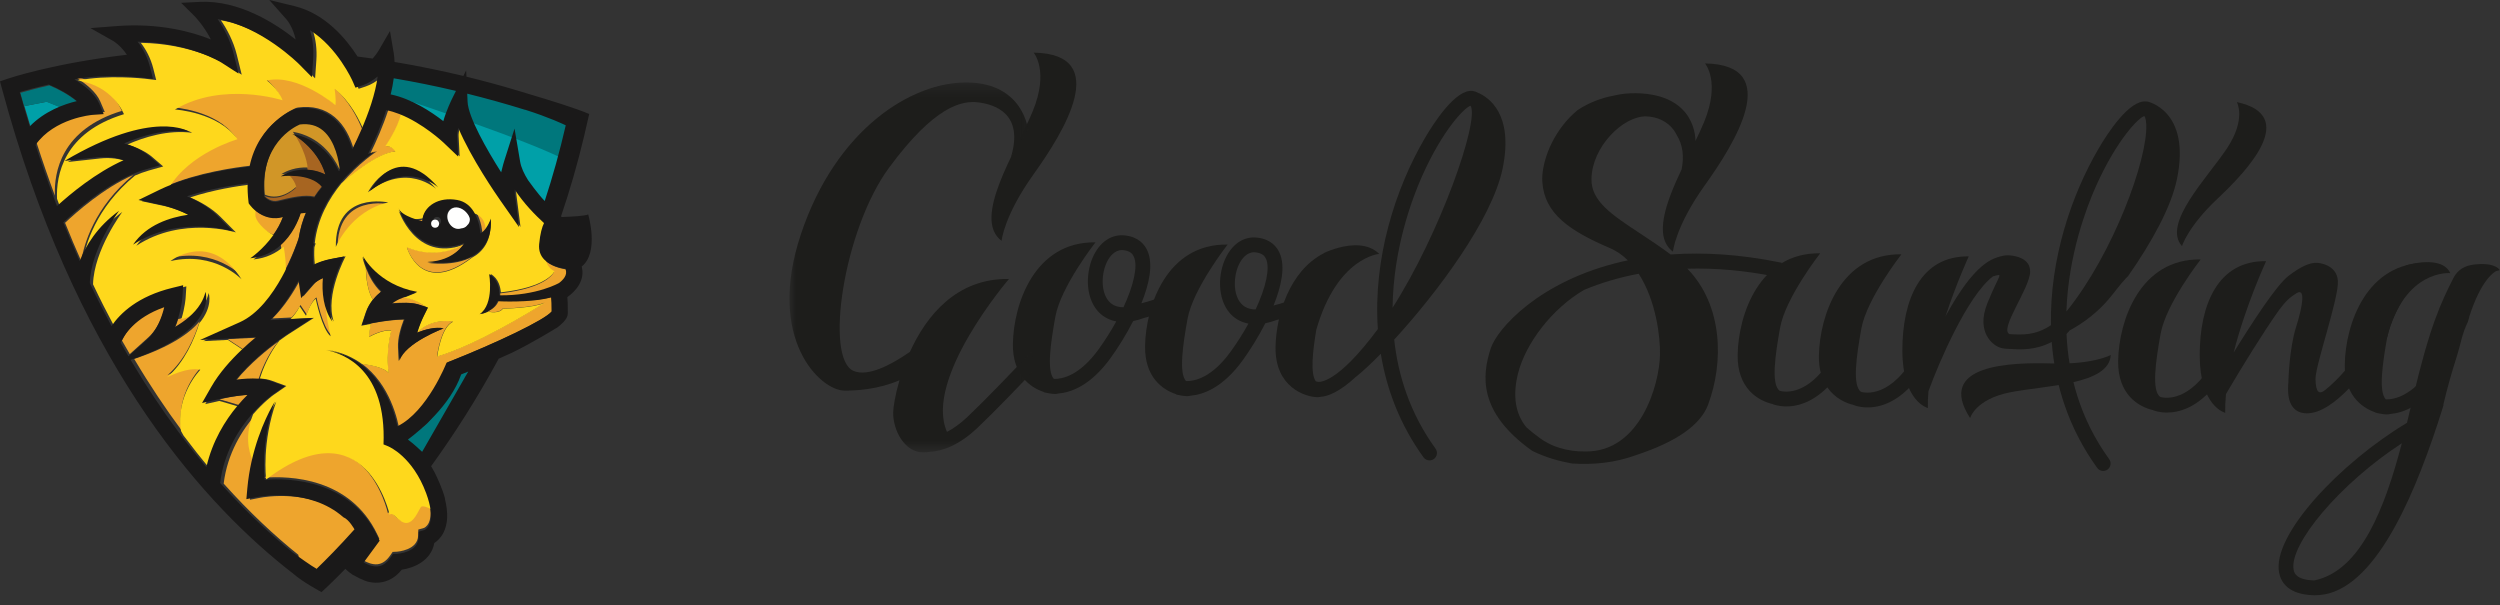 <svg width="190" height="46" viewBox="0 0 190 46" fill="none" xmlns="http://www.w3.org/2000/svg">
<rect x="0" y="0" width="190" height="46" fill="#333333" stroke="none"/>
<path fill-rule="evenodd" clip-rule="evenodd" d="M129.326 19.852C129.825 19.86 130.325 19.875 130.834 19.91C130.327 19.877 129.824 19.859 129.326 19.852Z" fill="#1D1D1B"/>
<path fill-rule="evenodd" clip-rule="evenodd" d="M131.416 19.962C131.801 19.995 132.184 20.024 132.574 20.073C132.185 20.026 131.801 19.994 131.416 19.962Z" fill="#1D1D1B"/>
<path fill-rule="evenodd" clip-rule="evenodd" d="M78.557 4C78.557 4 79.755 5.381 78.485 8.459C77.215 11.538 73.847 16.601 76.121 18.304C76.121 18.304 76.291 16.405 78.549 13.249C80.807 10.093 84.565 4.097 78.557 4Z" fill="#1D1D1B"/>
<path fill-rule="evenodd" clip-rule="evenodd" d="M85.384 23.35C84.965 23.351 84.572 23.233 84.278 22.901C83.631 22.172 83.695 20.73 84.162 19.843C84.332 19.519 84.698 18.997 85.285 19.006C85.32 19.006 85.355 19.009 85.392 19.013C85.92 19.078 86.089 19.318 86.177 19.52C86.489 20.233 86.157 21.686 85.384 23.35ZM89.678 21.798C88.549 22.589 87.062 22.976 86.745 23.052C87.348 21.569 87.656 20.089 87.209 19.068C87.006 18.602 86.549 18.02 85.529 17.896C84.562 17.776 83.702 18.295 83.165 19.319C82.512 20.561 82.434 22.52 83.436 23.649C83.691 23.937 84.138 24.299 84.836 24.428C84.453 25.124 84.006 25.836 83.507 26.529C82.048 28.555 80.73 28.813 80.095 28.797C79.534 28.201 79.853 26.037 80.206 24.074C80.619 21.78 83.255 18.419 83.255 18.419C78.635 18.345 77.029 23.084 76.98 26.135C76.943 28.466 78.281 29.447 79.324 29.788L79.318 29.804C79.342 29.812 79.491 29.861 79.728 29.893C79.889 29.925 80.037 29.94 80.159 29.942C80.262 29.944 80.344 29.931 80.412 29.91C81.388 29.834 82.894 29.308 84.421 27.187C84.95 26.453 85.578 25.464 86.122 24.401C86.383 24.349 86.664 24.271 86.966 24.158C87.265 24.089 88.974 23.667 90.324 22.721L89.678 21.798Z" fill="#1D1D1B"/>
<path fill-rule="evenodd" clip-rule="evenodd" d="M95.428 23.516C95.022 23.52 94.617 23.399 94.323 23.067C93.676 22.338 93.74 20.896 94.206 20.009C94.377 19.684 94.743 19.162 95.33 19.172C95.364 19.173 95.4 19.175 95.437 19.18C95.964 19.244 96.134 19.484 96.222 19.686C96.534 20.399 96.202 21.853 95.428 23.516ZM99.722 21.965C98.594 22.754 97.107 23.142 96.79 23.219C97.392 21.735 97.701 20.255 97.254 19.235C97.05 18.768 96.594 18.186 95.574 18.062C94.605 17.939 93.747 18.462 93.209 19.485C92.556 20.727 92.48 22.686 93.481 23.815C93.736 24.104 94.183 24.465 94.881 24.594C94.498 25.29 94.05 26.002 93.551 26.695C92.094 28.722 90.775 28.98 90.14 28.963C89.579 28.368 89.898 26.203 90.251 24.241C90.664 21.947 93.299 18.585 93.299 18.585C88.679 18.511 87.074 23.251 87.025 26.301C86.988 28.632 88.325 29.613 89.369 29.953L89.363 29.969C89.386 29.978 89.535 30.026 89.769 30.059C89.932 30.09 90.081 30.106 90.204 30.108C90.308 30.11 90.39 30.097 90.457 30.076C91.434 29.999 92.94 29.474 94.466 27.354C94.994 26.619 95.623 25.63 96.167 24.567C96.427 24.516 96.708 24.437 97.01 24.325C97.309 24.255 99.018 23.833 100.368 22.888L99.722 21.965Z" fill="#1D1D1B"/>
<mask id="mask0_0_677" style="mask-type:luminance" maskUnits="userSpaceOnUse" x="60" y="6" width="19" height="29">
<path fill-rule="evenodd" clip-rule="evenodd" d="M60 6.266V34.382H78.802V6.266L60 6.266V6.266Z" fill="white"/>
</mask>
<g mask="url(#mask0_0_677)">
<path fill-rule="evenodd" clip-rule="evenodd" d="M78.691 27.762C78.535 27.426 78.425 27.089 78.351 26.754C76.863 28.334 74.918 30.363 73.533 31.678C72.954 32.228 72.431 32.587 71.97 32.822C70.18 28.783 76.683 21.201 76.683 21.201C72.688 21.136 70.394 24.011 69.155 26.741C67.672 27.767 65.96 28.642 64.88 28.194C62.642 27.266 64.115 17.43 67.57 12.743C71.026 8.057 73.099 7.621 74.364 7.783C75.629 7.944 77.824 8.651 76.833 11.938L78.133 9.862C78.133 9.862 77.794 6.335 73.543 6.267C69.292 6.198 63.533 9.815 60.869 17.801C58.205 25.786 62.348 29.656 64.152 29.685C65.045 29.699 66.745 29.598 68.359 28.899C68.025 30.046 67.887 30.972 67.882 31.341C67.86 32.702 68.745 34.36 70.133 34.382C70.333 34.385 70.518 34.365 70.695 34.335C71.583 34.283 72.842 33.89 74.309 32.495C75.597 31.272 77.361 29.441 78.802 27.918C78.758 27.877 78.72 27.825 78.691 27.762Z" fill="#1D1D1B"/>
</g>
<path fill-rule="evenodd" clip-rule="evenodd" d="M120.479 34.313C119.804 34.321 119.132 34.23 118.518 34.035L118.446 34.011C118.358 33.984 118.27 33.956 118.192 33.927C117.781 33.766 117.395 33.558 117.047 33.308C116.66 33.03 116.31 32.748 116.005 32.474C115.174 31.462 114.955 30.11 115.353 28.453C115.929 26.062 118.01 23.416 120.384 22.036C121.673 21.493 123.071 21.08 124.54 20.806C125.86 22.843 126.181 25.595 126.16 26.926C126.122 29.265 124.641 34.372 120.479 34.313ZM135.142 19.916C132.303 19.348 129.551 19.154 126.969 19.339C126.16 18.738 125.357 18.208 124.645 17.739C122.485 16.315 120.924 15.285 120.951 13.603C120.99 11.164 123.344 8.817 125.107 8.845C125.986 8.875 126.73 9.242 127.202 9.878C127.289 9.996 127.361 10.124 127.427 10.257C127.909 11.009 127.997 11.947 127.8 12.879C126.606 15.4 125.64 17.998 127.144 19.125C127.144 19.125 127.316 17.226 129.573 14.07C131.831 10.913 135.589 4.917 129.581 4.821C129.581 4.821 130.779 6.201 129.509 9.28C129.326 9.724 129.098 10.21 128.851 10.721C128.851 10.718 129.011 7.159 124.331 7.084C123.745 7.075 123.196 7.137 122.685 7.259C121.697 7.437 120.736 7.813 119.911 8.358C119.683 8.547 119.474 8.737 119.296 8.923C117.759 10.532 117.14 12.584 117.216 13.811C117.367 16.246 119.3 17.549 122.371 18.863C122.853 19.069 123.303 19.379 123.718 19.787C123.58 19.815 123.444 19.843 123.312 19.874C116.951 21.341 113.771 25.021 113.297 26.474C112.616 28.559 112.352 31.324 116.39 34.224C116.42 34.246 116.454 34.263 116.485 34.284C117.461 34.757 118.436 35.04 119.475 35.227C121.138 35.336 122.744 35.166 124.313 34.599C124.325 34.593 124.341 34.587 124.353 34.582C127.401 33.585 129.238 32.299 129.814 30.758C131.017 27.544 130.951 23.205 128.239 20.42C130.386 20.359 132.623 20.561 134.922 21.02L135.198 21.076L135.418 19.971L135.142 19.916Z" fill="#1D1D1B"/>
<path fill-rule="evenodd" clip-rule="evenodd" d="M146.09 25.938C144.138 30.156 141.976 29.918 141.445 29.783C140.757 29.331 141.09 27.046 141.461 24.983C141.874 22.689 144.51 19.327 144.51 19.327C139.889 19.252 138.284 23.992 138.236 27.043C138.227 27.53 138.28 27.956 138.377 28.332C136.946 29.958 135.663 29.807 135.271 29.708C134.582 29.256 134.916 26.97 135.287 24.907C135.7 22.613 138.336 19.251 138.336 19.251C133.716 19.177 132.11 23.916 132.061 26.967C132.02 29.544 133.659 30.471 134.722 30.707L134.72 30.712C134.766 30.732 135.14 30.88 135.715 30.89C136.502 30.903 137.666 30.648 138.879 29.443C139.444 30.26 140.269 30.643 140.897 30.782L140.894 30.788C140.94 30.807 141.314 30.956 141.889 30.965C143.124 30.985 145.285 30.359 147.113 26.412L146.09 25.938Z" fill="#1D1D1B"/>
<path fill-rule="evenodd" clip-rule="evenodd" d="M168.132 27.648C166.391 30.487 164.656 30.291 164.189 30.173C163.501 29.721 163.834 27.436 164.206 25.372C164.618 23.078 167.254 19.717 167.254 19.717C162.633 19.642 161.029 24.382 160.979 27.432C160.938 30.009 162.576 30.936 163.641 31.172L163.638 31.177C163.684 31.197 164.058 31.345 164.633 31.355C165.57 31.37 167.039 31.01 168.492 29.115C168.204 28.704 168.102 28.181 168.132 27.648Z" fill="#1D1D1B"/>
<path fill-rule="evenodd" clip-rule="evenodd" d="M179.504 26.496C178.796 27.553 177.723 28.836 176.754 29.606C176.27 30.022 175.996 29.858 175.979 28.807C175.962 27.753 177.764 22.65 177.679 21.349C177.594 20.047 176.121 19.976 176.121 19.976L176.122 19.977C175.565 19.933 174.838 20.262 173.915 20.976C173.009 21.678 171.169 24.501 169.758 26.791C170.669 23.201 172.223 19.85 172.223 19.85C168.562 19.791 167.169 23.149 167.178 27.023C167.185 30.896 169.114 31.374 169.114 31.374C169.105 30.917 169.128 30.437 169.176 29.945C170.366 27.915 171.981 25.293 173.204 23.568C173.697 22.902 174.047 22.582 174.536 22.282C175.235 21.854 175.013 23.239 174.494 24.882C173.976 26.526 173.919 28.978 173.919 28.978L173.922 28.972C173.849 29.732 173.903 30.35 174.145 30.772C174.327 31.091 174.607 31.299 174.955 31.374C175.069 31.399 175.185 31.412 175.301 31.413C177.433 31.448 179.938 27.874 180.441 27.122L179.504 26.496Z" fill="#1D1D1B"/>
<path fill-rule="evenodd" clip-rule="evenodd" d="M108.067 13.412C109.659 9.832 111.324 8.159 111.764 8.036C112.454 9.18 109.431 17.769 105.836 23.386C105.885 18.861 107.358 15.006 108.067 13.412ZM112.291 7.033C112.198 6.983 112.098 6.946 111.989 6.927C111.952 6.917 111.924 6.91 111.924 6.91C110.625 6.754 108.962 9.352 108.305 10.473C106.052 14.315 104.344 19.631 104.717 25.008C101.616 29.196 100.26 29.039 100.153 29.019C100.104 28.997 100.054 28.99 100.004 28.983C99.578 28.397 99.759 26.735 100.039 25.06C101.623 19.541 104.822 19.295 104.822 19.295C103.963 18.449 102.656 18.579 101.727 18.828C101.614 18.855 101.506 18.89 101.398 18.924C101.306 18.954 101.222 18.983 101.144 19.011C101.04 19.05 100.936 19.087 100.837 19.131C100.703 19.188 100.622 19.227 100.622 19.227L100.62 19.241C97.979 20.582 96.98 23.992 96.942 26.378C96.893 29.43 99.202 30.171 100.12 30.186C100.21 30.187 100.281 30.177 100.344 30.161C100.914 30.129 101.801 29.794 103.067 28.621L103.056 28.636C103.56 28.234 104.21 27.631 104.94 26.887C105.384 29.596 106.396 32.28 108.187 34.757C108.296 34.906 108.464 34.987 108.636 34.99C108.752 34.992 108.871 34.958 108.974 34.883C109.226 34.701 109.283 34.349 109.101 34.097C107.157 31.409 106.258 28.544 105.959 25.811C109.221 22.257 113.411 16.661 114.204 12.789C115.051 8.645 113.128 7.381 112.291 7.033Z" fill="#1D1D1B"/>
<path fill-rule="evenodd" clip-rule="evenodd" d="M157.046 23.669C157.195 19.369 158.584 15.747 159.265 14.215C160.898 10.542 162.608 8.877 162.972 8.822C162.973 8.823 163.093 8.943 163.116 9.456C163.234 12.133 160.594 19.264 157.099 23.611C157.081 23.632 157.064 23.649 157.046 23.669ZM163.176 7.709L163.179 7.722C163.16 7.719 163.14 7.715 163.123 7.713C161.818 7.566 160.161 10.154 159.503 11.275C157.404 14.856 155.781 19.716 155.871 24.712C154.69 25.508 153.668 25.45 152.725 25.392C151.912 25.037 154.269 21.921 154.29 20.653C154.306 19.643 153.216 19.45 152.771 19.413C152.711 19.405 152.651 19.403 152.59 19.403H152.585C152.176 19.408 151.777 19.558 151.592 19.631C150.252 20.156 148.929 22.056 147.858 24.043C148.7 21.482 149.625 19.486 149.625 19.486C145.964 19.428 144.572 22.785 144.58 26.66C144.588 30.533 146.517 31.01 146.517 31.01C146.508 30.587 146.527 30.143 146.568 29.688L146.578 29.692C147.317 27.649 149.513 22.485 151.468 21.003C152.31 20.786 151.995 20.698 151.047 23.031C150.091 25.381 151.676 26.257 151.676 26.257L151.678 26.256C151.864 26.385 152.111 26.484 152.446 26.504L152.655 26.516C153.573 26.575 154.678 26.638 155.93 25.989C156.186 29.268 157.221 32.564 159.386 35.559C159.494 35.709 159.662 35.789 159.834 35.792C159.951 35.794 160.07 35.759 160.172 35.686C160.425 35.503 160.481 35.151 160.299 34.899C158.063 31.805 157.199 28.477 157.055 25.385C157.158 25.276 157.26 25.157 157.363 25.041L157.326 25.1C158.436 24.487 159.464 23.684 160.274 22.721C160.701 22.215 161.087 21.668 161.539 21.183C161.605 21.112 161.673 21.043 161.742 20.974C163.532 18.409 165.016 15.734 165.454 13.588C166.525 8.359 163.176 7.709 163.176 7.709Z" fill="#1D1D1B"/>
<path fill-rule="evenodd" clip-rule="evenodd" d="M185.5 27.544C185.402 27.471 185.334 27.375 185.287 27.271C185.11 27.544 184.924 27.816 184.731 28.084C183.273 30.109 181.955 30.369 181.32 30.354C180.757 29.759 181.076 27.593 181.429 25.63C181.842 23.336 184.478 19.974 184.478 19.974C179.858 19.9 178.253 24.64 178.204 27.69C178.167 29.973 179.449 30.962 180.482 31.323C180.504 31.333 180.519 31.35 180.542 31.359C180.565 31.368 180.713 31.416 180.948 31.448C181.111 31.48 181.259 31.496 181.382 31.498C181.486 31.499 181.569 31.487 181.636 31.465C182.613 31.389 184.119 30.862 185.645 28.743C185.733 28.62 185.824 28.49 185.917 28.354C185.871 28.039 185.756 27.735 185.5 27.544Z" fill="#1D1D1B"/>
<path fill-rule="evenodd" clip-rule="evenodd" d="M170.001 7.759C170.001 7.759 170.734 9.04 169.247 11.28C167.759 13.519 164.299 17.002 165.833 18.707C165.833 18.707 166.266 17.23 168.548 15.084C170.83 12.937 174.745 8.776 170.001 7.759Z" fill="#1D1D1B"/>
<path fill-rule="evenodd" clip-rule="evenodd" d="M149.729 31.774C149.729 31.774 150.117 30.35 152.752 29.819C155.387 29.287 160.297 29.27 160.418 26.98C160.418 26.98 159.068 27.719 155.936 27.623C152.805 27.528 147.094 27.702 149.729 31.774Z" fill="#1D1D1B"/>
<path fill-rule="evenodd" clip-rule="evenodd" d="M175.884 44.113C174.47 44.075 174.356 43.503 174.319 43.315C173.936 41.389 177.856 36.731 182.538 33.69C181.265 38.54 179.446 43.38 175.884 44.113ZM188.16 20.091C188.134 20.093 188.107 20.096 188.081 20.099C188.051 20.102 188.024 20.103 187.993 20.107V20.109C187.382 20.186 186.796 20.46 186.456 21.135C185.515 23.008 184.675 24.713 183.34 30.414C183.208 30.976 183.072 31.553 182.931 32.134C177.905 35.138 172.641 40.657 173.214 43.534C173.362 44.285 173.941 45.189 175.854 45.24H175.895C180.15 45.309 183.232 38.37 185.266 32.185L185.688 30.861C185.693 30.847 185.697 30.834 185.701 30.821C185.703 30.783 185.695 30.748 185.705 30.707C185.997 29.476 186.316 28.344 186.7 27.145C186.992 26.233 187.128 25.321 187.551 24.479C187.59 24.35 187.626 24.219 187.67 24.093C187.661 24.105 187.652 24.116 187.643 24.129C188.586 21.164 189.628 20.639 189.715 20.601L189.976 20.531C189.976 20.531 189.736 19.948 188.16 20.091Z" fill="#1D1D1B"/>
<path fill-rule="evenodd" clip-rule="evenodd" d="M182.859 20.167C182.859 20.167 185.578 19.329 186.221 20.758C186.221 20.758 182.741 20.425 181.429 25.63L180.729 23.108L182.859 20.167Z" fill="#1D1D1B"/>
<path fill-rule="evenodd" clip-rule="evenodd" d="M35.087 7.979L29.623 6.491L29.363 7.411L34.036 10.175L35.399 9.239L38.344 14.147L38.914 13.119L42.013 16.492L43.613 10.302L35.087 7.979Z" fill="#00A0A8"/>
<path fill-rule="evenodd" clip-rule="evenodd" d="M1.854 8.059L1.855 8.06C2.01 8.599 2.168 9.133 2.328 9.659C2.455 9.529 2.588 9.409 2.722 9.294C2.75 9.27 2.778 9.246 2.807 9.222C2.937 9.115 3.069 9.014 3.202 8.92C3.231 8.901 3.259 8.882 3.288 8.863C3.407 8.782 3.527 8.706 3.647 8.635C3.673 8.62 3.7 8.603 3.726 8.587C3.858 8.512 3.989 8.443 4.12 8.379C4.162 8.358 4.204 8.337 4.247 8.317C4.373 8.258 4.498 8.201 4.621 8.151H4.621L3.559 7.727L1.854 8.059Z" fill="#00A0A8"/>
<path fill-rule="evenodd" clip-rule="evenodd" d="M29.7 5.254L29.672 7.19C29.672 7.19 40.982 10.913 43.215 12.31L44.158 9.396L29.7 5.254Z" fill="#00777C"/>
<path fill-rule="evenodd" clip-rule="evenodd" d="M3.75 6.491C2.753 6.719 2.007 6.923 1.545 7.059C1.639 7.401 1.736 7.736 1.832 8.071L3.537 7.739L4.599 8.162C5.069 7.969 5.515 7.836 5.891 7.747C5.302 7.238 4.417 6.766 3.828 6.523L3.75 6.491Z" fill="#00777C"/>
<path fill-rule="evenodd" clip-rule="evenodd" d="M34.064 32.841C34.295 32.482 34.543 32.117 34.787 31.747C35.068 31.202 35.361 30.664 35.675 30.143C36.023 29.567 36.333 28.917 36.756 28.387C36.746 28.36 36.738 28.331 36.728 28.304C36.536 28.139 36.35 27.964 36.141 27.818C35.73 27.909 35.371 28.203 34.967 28.322C34.927 28.333 34.89 28.335 34.855 28.332C34.153 29.198 33.634 30.295 33.104 31.267C32.833 31.764 32.525 32.219 32.07 32.498C32.04 32.537 32.01 32.577 31.98 32.616C31.95 32.613 31.919 32.616 31.888 32.615C31.675 32.798 31.423 32.885 31.172 33.038C30.98 33.157 30.801 33.289 30.627 33.43C30.615 33.474 30.606 33.519 30.599 33.564C30.624 33.586 30.648 33.61 30.668 33.644C30.73 33.756 30.798 33.863 30.87 33.966C31.268 34.213 31.605 34.541 31.974 34.829C32.009 34.821 32.046 34.814 32.08 34.804C32.158 34.852 32.241 34.883 32.326 34.904C32.738 34.573 33.087 34.169 33.507 33.853C33.496 33.812 33.483 33.771 33.464 33.729C33.678 33.446 33.872 33.139 34.064 32.841Z" fill="#00777C"/>
<path fill-rule="evenodd" clip-rule="evenodd" d="M36.66 17.71C36.829 17.61 36.969 17.462 37.083 17.305C37.045 16.757 36.826 16.226 36.163 16.072L36.163 16.073C36.616 16.809 36.66 17.71 36.66 17.71Z" fill="#EEA52D"/>
<path fill-rule="evenodd" clip-rule="evenodd" d="M35.921 19.496C34.499 20.309 32.465 19.973 32.465 19.973C34.515 19.899 35.255 18.545 35.255 18.545C35.255 18.545 33.294 19.784 30.909 18.765C30.909 18.765 31.981 22.565 35.921 19.496Z" fill="#EEA52D"/>
<path fill-rule="evenodd" clip-rule="evenodd" d="M32.066 17.3C32.061 17.099 32.072 16.894 32.096 16.691C31.858 16.769 31.526 16.843 31.218 16.797C31.652 17.128 32.066 17.3 32.066 17.3Z" fill="#EEA52D"/>
<path fill-rule="evenodd" clip-rule="evenodd" d="M32.415 23.353C32.415 23.353 31.581 22.658 30.613 22.563L30.242 22.714C30.238 22.716 29.973 22.83 29.672 23.06C30.404 22.988 31.228 22.963 31.735 23.13L32.415 23.353Z" fill="#EEA52D"/>
<path fill-rule="evenodd" clip-rule="evenodd" d="M28.346 22.79C28.539 22.553 28.751 22.354 28.955 22.194C28.387 21.652 28.03 20.948 27.818 20.4L27.817 20.4C27.817 20.4 27.798 21.902 28.346 22.79Z" fill="#EEA52D"/>
<path fill-rule="evenodd" clip-rule="evenodd" d="M37.897 22.852C37.75 23.273 37.386 23.523 37.072 23.667C37.072 23.667 37.876 23.88 38.205 23.448C38.205 23.448 40.481 23.408 41.382 23.002C40.299 23.686 36.218 26.193 33.212 27.087C33.212 27.087 33.482 24.837 34.42 24.438C34.42 24.438 32.834 24.078 31.651 25.3C32.269 25.052 33.035 24.843 33.662 24.977C33.662 24.977 30.734 26.076 30.298 27.442L30.246 26.408C30.21 25.712 30.46 24.884 30.69 24.285C30.02 24.294 29.105 24.413 28.475 24.532L28.169 24.59C28.104 24.915 28.054 25.26 28.046 25.59C28.046 25.59 29.065 25.003 29.726 25.122C29.726 25.122 29.264 26.743 29.537 28.359C29.537 28.359 29.265 27.861 27.509 27.647C27.509 27.647 27.509 27.647 27.509 27.648C29.648 29.222 30.247 31.927 30.396 32.899C30.568 32.996 30.794 33.138 31.052 33.335C31.742 32.582 33.73 30.23 33.964 27.912L34.002 27.538L34.352 27.399C37.678 26.082 41.487 24.292 42.012 23.627C42.015 23.115 41.992 22.769 41.973 22.563C40.362 23.002 37.897 22.852 37.897 22.852Z" fill="#EEA52D"/>
<path fill-rule="evenodd" clip-rule="evenodd" d="M43.089 20.49C42.557 20.409 41.866 20.22 41.435 19.782C41.481 20.084 41.636 20.455 42.091 20.686C42.091 20.686 41.639 21.886 38.018 22.295C38.026 22.417 38.021 22.494 38.021 22.494C40.89 22.525 42.558 21.551 42.558 21.551C42.854 21.328 43.227 20.944 43.042 20.51L43.089 20.49Z" fill="#EEA52D"/>
<path fill-rule="evenodd" clip-rule="evenodd" d="M12.729 28.516C14.06 27.364 14.796 25.631 15.174 24.418C14.421 25.317 12.967 26.352 10.199 27.28C11.385 29.279 12.598 31.087 13.813 32.722C13.283 29.943 15.256 27.941 15.256 27.941C14.254 27.704 12.729 28.516 12.729 28.516Z" fill="#EEA52D"/>
<path fill-rule="evenodd" clip-rule="evenodd" d="M13.542 24.252C13.474 24.474 13.392 24.706 13.291 24.943C14.013 24.526 14.774 23.945 15.241 23.181C14.768 23.874 14.022 24.146 13.542 24.252Z" fill="#EEA52D"/>
<path fill-rule="evenodd" clip-rule="evenodd" d="M12.582 23.181C10.312 23.982 9.516 25.325 9.272 25.885C9.468 26.233 9.665 26.574 9.863 26.91L11.277 25.637C12.038 24.952 12.407 23.922 12.582 23.181Z" fill="#EEA52D"/>
<path fill-rule="evenodd" clip-rule="evenodd" d="M31.847 38.405C31.639 38.704 31.331 39.582 30.757 39.611C30.184 39.64 29.686 38.642 29.48 39.004C29.48 39.004 27.645 30.575 20.091 36.304C21.977 36.16 26.6 36.282 28.666 40.599L28.826 40.934L27.612 42.586C27.916 42.763 28.32 42.923 28.694 42.882C29.059 42.841 29.377 42.617 29.667 42.196L29.841 41.945L30.145 41.929C30.208 41.926 31.75 41.823 31.779 40.7L31.791 40.246L32.228 40.121C32.225 40.122 32.447 40.035 32.591 39.726C32.694 39.504 32.77 39.147 32.695 38.59C32.331 38.405 31.949 38.26 31.847 38.405Z" fill="#EEA52D"/>
<path fill-rule="evenodd" clip-rule="evenodd" d="M24.704 21.018C24.179 21.243 23.954 21.493 23.941 21.508L23.052 22.525L22.856 21.196C22.855 21.192 22.855 21.188 22.855 21.184C22.32 22.198 21.606 23.312 20.708 24.201L22.159 24.127C22.403 23.867 22.66 23.541 22.834 23.178L23.311 23.889C23.311 23.889 23.65 22.881 24.051 22.605C24.051 22.605 24.519 24.914 25.186 25.456C25.186 25.456 24.819 24.026 24.778 22.718C24.662 22.1 24.662 21.498 24.704 21.018Z" fill="#EEA52D"/>
<path fill-rule="evenodd" clip-rule="evenodd" d="M19.682 25.654L17.31 25.774L18.587 26.621C18.964 26.264 19.337 25.936 19.682 25.654Z" fill="#EEA52D"/>
<path fill-rule="evenodd" clip-rule="evenodd" d="M22.703 18.074C22.82 17.332 23.02 16.668 23.278 16.072C23.154 16.078 23.014 16.093 22.865 16.116C22.678 16.696 22.234 17.758 21.327 18.547C21.441 19.146 21.556 20.049 21.45 20.93C22.211 19.55 22.639 18.272 22.703 18.074Z" fill="#EEA52D"/>
<path fill-rule="evenodd" clip-rule="evenodd" d="M21.395 16.488C21.261 16.52 21.131 16.539 21.004 16.545C20.203 16.586 19.556 16.152 19.184 15.763C19.157 16.032 19.153 16.258 19.19 16.385C19.32 16.837 20.07 17.591 20.773 17.836C21.058 17.435 21.322 16.975 21.511 16.46C21.502 16.462 21.491 16.465 21.482 16.467L21.395 16.488Z" fill="#EEA52D"/>
<path fill-rule="evenodd" clip-rule="evenodd" d="M21.135 25.963C20.341 26.546 18.979 27.632 17.927 28.933C18.47 28.866 19.084 28.822 19.633 28.858C19.833 28.225 20.293 27.022 21.135 25.963Z" fill="#EEA52D"/>
<path fill-rule="evenodd" clip-rule="evenodd" d="M25.963 13.965C25.994 13.937 28.612 11.583 30.1 11.508C30.1 11.508 29.822 11.075 29.343 11.099C29.343 11.099 30.325 9.69 30.52 8.643C30.19 8.515 29.852 8.409 29.514 8.345C29.112 9.581 28.59 10.759 28.137 11.68C28.449 11.553 28.646 11.494 28.657 11.491C28.657 11.491 27.243 12.378 25.963 13.965Z" fill="#EEA52D"/>
<path fill-rule="evenodd" clip-rule="evenodd" d="M16.99 30.282L16.69 30.35C17.109 30.467 17.768 30.656 18.292 30.827C18.561 30.504 18.825 30.22 19.066 29.981C18.345 30.025 17.533 30.159 16.99 30.282Z" fill="#EEA52D"/>
<path fill-rule="evenodd" clip-rule="evenodd" d="M19.056 12.591C19.729 9.269 22.476 8.215 22.51 8.202L22.639 8.17C23.745 8.02 24.69 8.267 25.448 8.909C26.196 9.541 26.621 10.456 26.863 11.272C27.073 10.851 27.305 10.363 27.533 9.838C27.212 9.041 26.494 7.557 25.276 6.585C25.276 6.585 25.414 7.409 25.339 7.828C25.339 7.828 22.501 5.415 20.131 5.95C20.131 5.95 20.993 6.577 21.325 7.456C21.325 7.456 16.777 5.991 13.148 8.156C13.148 8.156 16.45 8.357 17.896 10.417C17.896 10.417 14.251 11.453 12.672 14.139V14.139C15.024 13.114 17.921 12.715 19.056 12.591Z" fill="#EEA52D"/>
<path fill-rule="evenodd" clip-rule="evenodd" d="M10.141 13.291C7.888 14.27 5.745 16.178 4.946 16.935C5.345 17.936 5.755 18.904 6.173 19.842C6.372 18.601 7.148 15.76 10.141 13.291Z" fill="#EEA52D"/>
<path fill-rule="evenodd" clip-rule="evenodd" d="M9.256 8.427C9.256 8.427 8.445 6.264 5.74 5.873C6.484 6.326 7.304 6.966 7.623 7.714L7.964 8.513L7.098 8.574C7.07 8.576 4.219 8.817 2.782 10.854C3.228 12.242 3.692 13.577 4.172 14.865C4.099 13.083 4.648 9.835 9.256 8.427Z" fill="#EEA52D"/>
<path fill-rule="evenodd" clip-rule="evenodd" d="M18.389 20.988C15.993 17.21 12.982 19.599 12.982 19.599C16.362 18.821 18.389 20.988 18.389 20.988Z" fill="#EEA52D"/>
<path fill-rule="evenodd" clip-rule="evenodd" d="M25.655 18.913C25.655 18.913 26.763 16.173 29.639 15.533C29.639 15.533 25.599 14.634 25.655 18.913Z" fill="#EEA52D"/>
<path fill-rule="evenodd" clip-rule="evenodd" d="M27.832 40.169C27.888 39.585 27.305 39.058 26.727 39.197C26.591 39.23 26.466 39.282 26.347 39.342C23.771 37.093 19.996 37.787 19.801 37.825L18.994 37.982L19.067 37.163C19.131 36.44 19.245 35.76 19.386 35.129C18.998 34.276 18.781 33.054 19.408 31.527C18.425 32.66 17.281 34.433 17 36.754C18.983 38.968 20.912 40.75 22.674 42.167C22.687 42.336 22.748 42.51 22.875 42.675C23.27 43.187 23.821 43.45 24.457 43.51C24.876 43.549 25.256 43.27 25.398 42.887C25.401 42.878 25.406 42.868 25.409 42.858C25.675 42.861 25.944 42.748 26.14 42.462C26.305 42.221 26.47 41.98 26.636 41.738C26.677 41.679 26.817 41.457 26.932 41.273C27.459 41.133 27.781 40.701 27.832 40.169Z" fill="#EEA52D"/>
<path fill-rule="evenodd" clip-rule="evenodd" d="M16.425 27.818C16.41 27.832 16.396 27.848 16.382 27.862C16.396 27.847 16.412 27.834 16.425 27.818Z" fill="#58B893"/>
<path fill-rule="evenodd" clip-rule="evenodd" d="M12.723 23.367C12.738 23.306 12.756 23.241 12.77 23.181C12.736 23.194 12.705 23.207 12.672 23.219C12.688 23.269 12.702 23.319 12.723 23.367Z" fill="#58B893"/>
<path fill-rule="evenodd" clip-rule="evenodd" d="M15.454 29.233C15.626 29.212 15.802 29.193 15.98 29.175C15.961 29.028 15.918 28.884 15.865 28.745C15.727 28.907 15.588 29.068 15.454 29.233Z" fill="#58B893"/>
<path fill-rule="evenodd" clip-rule="evenodd" d="M12.954 19.843C12.954 19.843 15.965 17.455 18.361 21.232C18.361 21.232 16.334 19.066 12.954 19.843ZM18.601 26.681L17.321 25.832L15.446 25.927L18.463 24.578C19.844 23.961 20.926 22.489 21.681 21.118C21.785 20.238 21.671 19.337 21.557 18.74C20.99 19.233 20.243 19.621 19.264 19.717C19.264 19.717 20.221 19.074 21.012 17.962C20.31 17.716 19.563 16.964 19.433 16.513C19.395 16.385 19.4 16.159 19.426 15.889C19.355 15.815 19.293 15.743 19.242 15.675L19.144 15.543L19.125 15.378C19.107 15.227 19.1 15.085 19.09 14.94C19.074 14.933 19.056 14.926 19.044 14.92C19.057 14.899 19.071 14.878 19.083 14.855C19.065 14.566 19.056 14.284 19.064 14.017C18.07 14.139 16.201 14.424 14.453 15.004C15.21 15.326 16.088 15.809 16.772 16.498L17.93 17.663C17.93 17.663 13.846 16.38 10.358 18.68C11.385 17.164 13.175 16.607 14.538 16.409C13.524 15.884 12.539 15.667 12.524 15.664L10.77 15.289L12.382 14.504C12.525 14.434 12.675 14.371 12.823 14.307V14.305C14.402 11.619 18.047 10.583 18.047 10.583C16.601 8.523 13.299 8.322 13.299 8.322C16.928 6.157 21.476 7.621 21.476 7.621C21.144 6.743 20.282 6.116 20.282 6.116C22.651 5.581 25.49 7.994 25.49 7.994C25.564 7.575 25.427 6.751 25.427 6.751C26.644 7.722 27.362 9.205 27.683 10.002C28.238 8.727 28.775 7.23 28.948 5.896C28.62 6.174 28.231 6.426 27.793 6.572L27.257 6.75L27.031 6.233C27.018 6.203 25.889 3.683 23.802 2.384C23.984 2.972 24.104 3.71 24.043 4.587L23.947 5.953L22.985 4.977C22.953 4.944 20.1 2.083 16.803 1.545C16.801 1.548 16.798 1.551 16.796 1.553C17.244 2.211 17.739 3.115 17.999 4.171L18.371 5.679L17.064 4.839C17.039 4.822 14.623 3.316 10.701 3.255C11.074 3.735 11.441 4.38 11.652 5.213L11.871 6.082L10.981 5.978C10.947 5.975 8.181 5.664 5.902 6.12C5.904 6.122 5.907 6.123 5.909 6.125C8.608 6.519 9.418 8.678 9.418 8.678C4.816 10.084 4.262 13.325 4.334 15.108C4.413 15.322 4.491 15.539 4.572 15.75C5.584 14.826 7.523 13.21 9.638 12.263C9.12 12.083 8.436 11.951 7.612 12.042L5.154 12.313C11.938 8.307 14.603 10.093 14.603 10.093C12.788 9.85 10.965 10.417 9.677 10.984C10.817 11.299 11.489 11.865 11.531 11.901L12.404 12.65L11.298 12.964C10.953 13.063 10.606 13.191 10.261 13.341C7.262 15.811 6.484 18.655 6.284 19.898C6.288 19.91 6.293 19.922 6.299 19.933C6.747 18.793 7.616 17.315 9.296 16.107C9.296 16.107 7.135 18.995 7.071 21.61C7.609 22.744 8.159 23.828 8.718 24.869C9.378 23.898 10.716 22.603 13.348 21.963L14.163 21.764L14.111 22.602C14.108 22.658 14.058 23.367 13.785 24.247C14.259 24.142 14.995 23.875 15.469 23.198C15.645 22.915 15.782 22.608 15.86 22.274C15.86 22.274 16.224 23.281 15.144 24.572C14.767 25.786 14.03 27.523 12.696 28.677C12.696 28.677 14.221 27.865 15.224 28.102C15.224 28.102 13.308 30.047 13.76 32.763C13.821 32.878 13.884 32.992 13.951 33.104C14.611 33.983 15.271 34.815 15.928 35.594C16.384 33.595 17.364 32.038 18.273 30.949C17.747 30.777 17.084 30.587 16.666 30.471L15.6 30.713L16.298 29.492C16.899 28.442 17.759 27.479 18.601 26.681Z" fill="#FED81C"/>
<path fill-rule="evenodd" clip-rule="evenodd" d="M35.869 19.587C31.984 22.56 30.925 18.802 30.925 18.802C33.096 19.731 34.911 18.789 35.22 18.613C31.528 19.943 30.269 15.915 30.269 15.915C30.351 16.233 30.782 16.48 31.204 16.651C31.524 16.68 31.874 16.64 32.122 16.598C32.308 15.807 33.274 15.057 34.729 15.317C35.334 15.426 35.732 15.797 35.994 16.222L35.995 16.211C36.663 16.366 36.88 16.904 36.915 17.457C37.164 17.113 37.283 16.729 37.283 16.729C37.373 18.278 36.72 19.128 35.869 19.587ZM25.523 18.766C25.467 14.487 29.507 15.386 29.507 15.386C26.631 16.026 25.523 18.766 25.523 18.766ZM33.143 14.355C33.143 14.355 30.917 12.285 27.963 14.617C27.963 14.617 29.96 10.666 33.143 14.355ZM38.064 22.221L38.064 22.221C41.686 21.811 42.138 20.612 42.138 20.612C41.689 20.384 41.531 20.02 41.483 19.719C41.209 19.44 41.039 19.061 41.088 18.541C41.164 17.723 41.311 17.235 41.458 16.941C40.821 16.36 39.905 15.437 39.236 14.397C39.227 14.536 39.228 14.66 39.241 14.762L39.559 17.248L38.121 15.195C37.84 14.795 35.902 11.993 34.944 9.704C34.882 9.949 34.846 10.171 34.854 10.337L34.932 11.885L33.81 10.816C33.791 10.798 32.247 9.349 30.464 8.654C30.264 9.7 29.29 11.098 29.29 11.098C29.768 11.074 30.047 11.507 30.047 11.507C28.655 11.577 26.277 13.64 25.948 13.931C25.002 15.09 24.12 16.631 23.923 18.482L23.99 18.503C23.982 18.53 23.95 18.63 23.897 18.784C23.87 19.211 23.876 19.651 23.93 20.108C24.28 19.933 24.733 19.767 25.301 19.66L26.267 19.478C26.267 19.478 24.672 22.415 25.365 24.432C25.017 23.934 24.825 23.378 24.723 22.834C24.766 24.14 25.131 25.561 25.131 25.561C24.465 25.019 23.996 22.71 23.996 22.71C23.595 22.986 23.256 23.994 23.256 23.994L22.779 23.283C22.602 23.652 22.339 23.983 22.092 24.245L23.862 24.156L21.91 25.411C21.901 25.417 21.634 25.591 21.23 25.888C20.397 26.948 19.943 28.144 19.748 28.766C20.078 28.787 20.387 28.837 20.64 28.929L21.76 29.339L20.78 30.018C20.765 30.029 20.056 30.535 19.239 31.481C18.623 32.999 18.844 34.215 19.231 35.063C19.833 32.372 20.941 30.602 20.998 30.511C19.893 33.629 20.211 36.298 20.229 36.439L20.23 36.439C27.784 30.71 29.619 39.14 29.619 39.14C29.825 38.778 30.323 39.775 30.896 39.746C31.47 39.717 31.777 38.839 31.986 38.541C32.088 38.396 32.469 38.54 32.833 38.726C32.787 38.388 32.686 37.978 32.503 37.481C31.475 34.695 29.688 33.937 29.613 33.905L29.259 33.76C29.485 28.11 26.318 26.863 24.86 26.587C25.965 26.759 26.851 27.169 27.565 27.704C27.542 27.679 27.527 27.661 27.527 27.661C29.284 27.876 29.555 28.373 29.555 28.373C29.282 26.758 29.743 25.136 29.743 25.136C29.083 25.017 28.064 25.605 28.064 25.605C28.072 25.279 28.12 24.939 28.185 24.618L27.46 24.756L27.791 23.757C27.919 23.373 28.117 23.048 28.34 22.775C27.805 21.916 27.806 20.477 27.807 20.386C27.626 19.918 27.55 19.563 27.542 19.526C27.542 19.526 28.658 21.694 31.662 22.235L30.703 22.625C31.661 22.73 32.481 23.412 32.481 23.412L32.474 23.422L32.481 23.424L32.162 24.065C32.047 24.294 31.83 24.791 31.675 25.309C32.858 24.094 34.438 24.452 34.438 24.452C33.5 24.851 33.23 27.101 33.23 27.101C36.236 26.207 40.317 23.701 41.4 23.017C40.499 23.423 38.223 23.462 38.223 23.462C37.922 23.857 37.226 23.713 37.109 23.686C36.816 23.823 36.562 23.867 36.562 23.867C37.693 23.091 37.289 20.822 37.289 20.822C37.91 21.168 38.039 21.87 38.064 22.221Z" fill="#FED81C"/>
<path fill-rule="evenodd" clip-rule="evenodd" d="M36.79 18.86C36.79 18.86 36.792 18.855 36.792 18.854C36.789 18.859 36.785 18.864 36.781 18.869C36.784 18.866 36.787 18.863 36.79 18.86Z" fill="#41886D"/>
<path fill-rule="evenodd" clip-rule="evenodd" d="M30.758 24.258C30.528 24.858 30.278 25.686 30.313 26.382L30.366 27.415C30.801 26.05 33.73 24.95 33.73 24.95C33.103 24.817 32.336 25.026 31.718 25.274C31.874 24.749 32.095 24.244 32.211 24.012L32.53 23.371L31.85 23.148C31.343 22.982 30.52 23.006 29.787 23.078C30.088 22.848 30.354 22.735 30.357 22.733L30.728 22.582L31.711 22.181C28.707 21.641 27.591 19.472 27.591 19.472C27.599 19.51 27.675 19.866 27.857 20.337C28.07 20.884 28.426 21.588 28.994 22.13C28.791 22.29 28.579 22.489 28.386 22.726C28.164 22.999 27.967 23.322 27.84 23.704L27.509 24.703L28.237 24.564L28.543 24.506C29.173 24.386 30.088 24.267 30.758 24.258Z" fill="#1A1919"/>
<path fill-rule="evenodd" clip-rule="evenodd" d="M35.404 16.12C35.538 16.272 35.691 16.476 35.675 16.693C35.663 16.866 35.591 17.003 35.474 17.101C35.466 17.112 35.461 17.122 35.452 17.133C35.336 17.269 35.176 17.323 35.009 17.339C34.942 17.363 34.868 17.376 34.788 17.375C34.118 17.369 33.675 16.374 34.197 15.907C34.565 15.578 35.111 15.789 35.404 16.12ZM33.202 16.488C33.6 16.467 33.632 17.085 33.233 17.105C32.835 17.125 32.804 16.508 33.202 16.488ZM32.14 16.491C32.117 16.596 32.106 16.702 32.111 16.806C32.111 16.806 31.697 16.717 31.262 16.546C30.828 16.375 30.374 16.123 30.29 15.795C30.29 15.795 31.56 19.864 35.292 18.476C35.292 18.476 34.552 19.83 32.503 19.904C32.503 19.904 34.536 20.24 35.958 19.426C36.249 19.26 36.513 19.045 36.731 18.77C36.733 18.767 36.734 18.765 36.736 18.762C37.125 18.265 37.36 17.574 37.304 16.609C37.304 16.609 37.185 16.993 36.936 17.337C36.822 17.494 36.682 17.642 36.513 17.742C36.513 17.742 36.468 16.841 36.016 16.105C35.754 15.678 35.356 15.307 34.749 15.198C33.286 14.936 32.318 15.695 32.14 16.491Z" fill="#1A1919"/>
<path fill-rule="evenodd" clip-rule="evenodd" d="M33.307 14.247C30.124 10.557 28.127 14.508 28.127 14.508C31.081 12.177 33.307 14.247 33.307 14.247Z" fill="#1A1919"/>
<path fill-rule="evenodd" clip-rule="evenodd" d="M23.376 12.915C23.815 12.937 24.284 13.042 24.757 13.28C24.166 11.222 22.254 10.2 22.254 10.2C22.254 10.2 23.223 11.57 23.377 12.915L23.376 12.915Z" fill="#A76521"/>
<path fill-rule="evenodd" clip-rule="evenodd" d="M23.892 14.938C24.077 14.654 24.274 14.39 24.48 14.147C23.827 13.338 22.505 13.269 21.802 13.295C21.807 13.298 22.295 13.639 22.476 14.282C22.476 14.282 21.36 15.432 20.091 14.887C20.262 15.059 20.641 15.362 21.107 15.25L21.193 15.229C22.123 15.005 23.144 14.761 23.892 14.938Z" fill="#A76521"/>
<path fill-rule="evenodd" clip-rule="evenodd" d="M22.827 9.295C22.391 9.482 19.747 10.79 20.128 14.794C21.398 15.34 22.514 14.189 22.514 14.189C22.332 13.548 21.846 13.206 21.84 13.202C21.559 13.212 21.376 13.238 21.376 13.238C21.422 13.207 21.474 13.176 21.529 13.146C21.543 13.138 21.558 13.13 21.572 13.122C21.618 13.098 21.666 13.074 21.716 13.051C21.73 13.044 21.743 13.038 21.757 13.032C21.893 12.971 22.045 12.915 22.21 12.867C22.211 12.867 22.211 12.867 22.212 12.866C22.555 12.768 22.953 12.709 23.381 12.73L23.382 12.73C23.228 11.385 22.259 10.015 22.259 10.015C24.297 10.367 25.323 11.856 25.787 12.833C25.814 12.812 25.84 12.794 25.866 12.774C25.799 12.127 25.542 10.56 24.593 9.759C24.124 9.363 23.545 9.211 22.827 9.295Z" fill="#D19627"/>
<path fill-rule="evenodd" clip-rule="evenodd" d="M33.084 17.308C33.489 17.288 33.458 16.671 33.052 16.691C32.646 16.711 32.677 17.328 33.084 17.308Z" fill="#FFFFFE"/>
<path fill-rule="evenodd" clip-rule="evenodd" d="M34.229 15.929C33.707 16.396 34.15 17.39 34.821 17.396C34.9 17.397 34.974 17.384 35.041 17.36C35.209 17.345 35.368 17.29 35.485 17.154C35.494 17.144 35.498 17.133 35.506 17.123C35.623 17.024 35.696 16.888 35.708 16.714C35.723 16.498 35.57 16.293 35.436 16.141C35.143 15.81 34.597 15.6 34.229 15.929Z" fill="#FFFFFE"/>
<path fill-rule="evenodd" clip-rule="evenodd" d="M41.399 15.278C40.877 14.746 40.133 13.693 40.133 13.693C39.832 13.217 39.606 12.735 39.53 12.284L39.105 9.772L38.331 12.2C38.306 12.279 38.195 12.637 38.089 13.094C36.992 11.368 35.589 8.909 35.536 7.736L35.509 7.118C36.973 7.482 38.434 7.887 39.89 8.342L39.898 8.336C41.759 8.924 42.879 9.467 42.996 9.525C42.538 11.519 42.003 13.439 41.399 15.278ZM43.025 20.441L42.977 20.462C43.163 20.895 42.789 21.28 42.494 21.503C42.494 21.503 40.825 22.476 37.957 22.446C37.957 22.446 37.961 22.368 37.953 22.246C37.93 21.899 37.804 21.185 37.177 20.835C37.177 20.835 37.58 23.105 36.45 23.88C36.45 23.88 36.694 23.837 36.979 23.707C37.293 23.563 37.656 23.313 37.804 22.892C37.804 22.892 40.269 23.042 41.88 22.603C41.899 22.809 41.921 23.155 41.918 23.668C41.394 24.332 37.585 26.123 34.258 27.44L33.938 27.567C33.938 27.567 32.483 31.282 30.201 32.399C29.94 31.187 29.238 29.029 27.416 27.688C26.708 27.167 25.832 26.77 24.747 26.6C26.206 26.876 29.373 28.124 29.147 33.774L29.501 33.919C29.576 33.95 31.363 34.708 32.391 37.494C32.577 37.998 32.678 38.412 32.723 38.752C32.797 39.308 32.722 39.665 32.618 39.887C32.474 40.197 32.252 40.283 32.256 40.283L31.819 40.407L31.807 40.861C31.778 41.984 30.236 42.087 30.173 42.091L29.868 42.106L29.695 42.357C29.404 42.778 29.086 43.003 28.722 43.044C28.348 43.085 27.944 42.925 27.64 42.747L28.853 41.095L28.693 40.761C26.628 36.443 22.004 36.321 20.118 36.465C20.118 36.465 19.75 33.728 20.886 30.525C20.829 30.615 19.718 32.387 19.116 35.082C18.975 35.713 18.862 36.394 18.797 37.116L18.724 37.935L19.532 37.778C19.727 37.74 23.524 37.041 26.1 39.314C26.525 39.478 26.938 40.227 26.938 40.227C26.939 40.227 26.939 40.229 26.94 40.23C25.755 41.554 24.757 42.561 24.057 43.235C24.052 43.229 24.046 43.224 24.042 43.217C23.718 43.05 22.626 42.266 22.273 42.012C20.546 40.612 18.664 38.867 16.73 36.707C17.012 34.386 18.156 32.614 19.139 31.48C19.951 30.543 20.653 30.042 20.668 30.031L21.648 29.352L20.528 28.943C20.276 28.85 19.97 28.8 19.64 28.778C19.092 28.741 18.478 28.786 17.934 28.853C18.986 27.552 20.348 26.465 21.142 25.883C21.533 25.596 21.789 25.43 21.798 25.424L23.75 24.169L21.993 24.258L20.542 24.331C21.44 23.443 22.154 22.329 22.689 21.315C22.689 21.319 22.689 21.323 22.69 21.327L22.885 22.656L23.775 21.639C23.788 21.624 24.012 21.374 24.538 21.149C24.496 21.629 24.495 22.231 24.611 22.849C24.714 23.392 24.906 23.948 25.253 24.445C24.56 22.428 26.155 19.491 26.155 19.491L25.189 19.673C24.62 19.78 24.168 19.947 23.818 20.121C23.764 19.665 23.758 19.224 23.785 18.798C23.838 18.643 23.87 18.544 23.878 18.517L23.811 18.496C24.005 16.669 24.866 15.145 25.798 13.99C27.079 12.404 28.493 11.517 28.493 11.517C28.482 11.52 28.285 11.578 27.972 11.705C28.425 10.785 28.948 9.606 29.349 8.371C29.688 8.434 30.025 8.54 30.355 8.668C32.137 9.363 33.679 10.811 33.698 10.829L34.82 11.899L34.742 10.351C34.733 10.184 34.77 9.962 34.832 9.717C35.79 12.006 37.728 14.808 38.009 15.209L39.447 17.261L39.129 14.775C39.116 14.674 39.115 14.549 39.124 14.41C39.792 15.45 40.709 16.374 41.345 16.954C41.199 17.249 41.052 17.736 40.976 18.554C40.927 19.074 41.096 19.453 41.37 19.733C41.801 20.171 42.493 20.361 43.025 20.441ZM35.319 28.702L32.082 34.339C32.082 34.339 31.447 33.727 31.003 33.407C31.925 32.715 34.229 30.807 35.043 28.476L35.046 28.478C35.048 28.471 35.05 28.463 35.051 28.455C35.234 28.382 35.413 28.31 35.588 28.239C35.498 28.396 35.406 28.545 35.315 28.7L35.319 28.702ZM24.034 43.257L24.022 43.237C24.022 43.237 24.032 43.241 24.046 43.246C24.042 43.25 24.038 43.254 24.034 43.257ZM24.723 13.26C23.328 12.559 21.956 12.995 21.337 13.403C21.337 13.403 23.566 13.088 24.479 14.22C24.273 14.463 24.076 14.727 23.89 15.01C23.142 14.834 22.122 15.078 21.192 15.302L21.105 15.323C20.64 15.434 20.261 15.132 20.089 14.959C19.708 10.955 22.352 9.647 22.788 9.46C23.506 9.376 24.084 9.529 24.554 9.925C25.503 10.726 25.76 12.292 25.826 12.94C25.801 12.96 25.775 12.978 25.748 12.999C25.284 12.021 24.258 10.533 22.22 10.181C22.22 10.181 24.132 11.203 24.723 13.26ZM13.537 32.792C12.322 31.158 11.109 29.349 9.924 27.35C12.692 26.422 14.145 25.387 14.899 24.488C15.981 23.196 15.616 22.186 15.616 22.186C15.541 22.511 15.41 22.809 15.241 23.085C14.775 23.849 14.013 24.431 13.292 24.847C13.392 24.611 13.474 24.378 13.543 24.156C13.815 23.277 13.864 22.57 13.868 22.514L13.92 21.677L13.105 21.875C10.473 22.516 9.134 23.81 8.475 24.782C7.916 23.741 7.366 22.657 6.827 21.522C6.891 18.907 9.053 16.02 9.053 16.02C7.373 17.228 6.503 18.706 6.055 19.845C6.05 19.834 6.045 19.821 6.04 19.809C5.622 18.872 5.212 17.903 4.812 16.903C5.612 16.145 7.755 14.238 10.008 13.258C10.356 13.107 10.706 12.976 11.055 12.877L12.161 12.562L11.288 11.813C11.246 11.777 10.573 11.211 9.434 10.896C10.722 10.329 12.545 9.763 14.36 10.005C14.36 10.005 11.695 8.219 4.911 12.226L7.369 11.954C8.193 11.863 8.877 11.995 9.395 12.175C7.28 13.123 5.341 14.738 4.329 15.662C4.248 15.452 4.17 15.237 4.09 15.024C3.61 13.737 3.146 12.401 2.7 11.014C4.137 8.976 6.988 8.736 7.016 8.733L7.882 8.672L7.541 7.874C7.222 7.125 6.402 6.486 5.658 6.032C7.938 5.576 10.704 5.887 10.738 5.891L11.628 5.994L11.408 5.126C11.198 4.292 10.83 3.647 10.457 3.168C14.38 3.228 16.795 4.735 16.821 4.751L18.128 5.592L17.756 4.083C17.495 3.022 16.995 2.113 16.546 1.455C19.849 1.987 22.71 4.856 22.742 4.889L23.703 5.865L23.8 4.499C23.861 3.623 23.741 2.884 23.559 2.296C25.646 3.595 26.774 6.115 26.788 6.145L27.014 6.663L27.55 6.484C27.988 6.338 28.377 6.086 28.704 5.808C28.531 7.141 27.995 8.639 27.44 9.913C27.212 10.438 26.981 10.925 26.77 11.347C26.529 10.531 26.103 9.616 25.355 8.984C24.598 8.342 23.653 8.095 22.547 8.245L22.417 8.277C22.383 8.29 19.637 9.344 18.964 12.666C17.829 12.79 14.932 13.189 12.579 14.214C12.43 14.279 12.283 14.346 12.139 14.416L10.527 15.201L12.281 15.577C12.295 15.58 13.28 15.796 14.295 16.321C12.932 16.519 11.142 17.076 10.114 18.593C13.603 16.292 17.687 17.576 17.687 17.576L16.529 16.41C15.844 15.721 14.967 15.238 14.209 14.916C15.957 14.337 17.826 14.051 18.821 13.929C18.808 14.354 18.825 14.806 18.881 15.291L18.901 15.455L18.999 15.588C19.049 15.655 19.113 15.726 19.183 15.8C19.555 16.189 20.202 16.622 21.004 16.582C21.13 16.575 21.26 16.557 21.394 16.525L21.481 16.504C21.49 16.502 21.501 16.499 21.51 16.497C21.321 17.012 21.057 17.472 20.772 17.872C19.98 18.986 19.02 19.629 19.02 19.629C20.001 19.533 20.747 19.145 21.313 18.651C22.22 17.861 22.664 16.8 22.851 16.219C23 16.197 23.141 16.182 23.264 16.176C23.006 16.771 22.806 17.436 22.689 18.178C22.625 18.375 22.197 19.654 21.436 21.034C20.682 22.403 19.6 23.874 18.219 24.491L15.203 25.839L17.082 25.744L19.454 25.624C19.11 25.907 18.736 26.234 18.36 26.591C17.517 27.39 16.656 28.353 16.055 29.404L15.356 30.626L16.429 30.382L16.729 30.314C17.272 30.191 18.084 30.057 18.805 30.013C18.564 30.252 18.3 30.536 18.031 30.859C17.122 31.948 16.14 33.506 15.685 35.506C14.972 34.66 14.254 33.756 13.537 32.792ZM9.172 26.051C9.415 25.49 10.212 24.147 12.481 23.347C12.306 24.087 11.937 25.117 11.177 25.802L9.762 27.076C9.564 26.739 9.368 26.398 9.172 26.051ZM1.5 6.994C1.962 6.858 2.708 6.654 3.705 6.426L3.784 6.458C4.372 6.7 5.257 7.173 5.846 7.682C4.861 7.916 3.395 8.442 2.26 9.606C2 8.752 1.745 7.885 1.5 6.994ZM29.924 5.951C31.503 6.218 33.08 6.538 34.652 6.909L34.365 7.489C34.303 7.613 33.926 8.39 33.692 9.206C32.79 8.504 31.285 7.506 29.693 7.174C29.792 6.762 29.872 6.352 29.924 5.951ZM44.728 8.641L44.727 8.641C43.744 8.226 41.858 7.636 40.122 7.123C38.909 6.746 37.691 6.4 36.471 6.085C36.388 6.062 36.339 6.049 36.339 6.049L36.344 6.053C36.046 5.977 35.749 5.9 35.451 5.827L35.429 5.341L35.215 5.772C33.477 5.356 31.733 5.001 29.986 4.709C29.977 4.481 29.96 4.257 29.924 4.043L29.639 2.356L28.78 3.836C28.777 3.842 28.605 4.127 28.323 4.45C27.94 4.395 27.557 4.346 27.174 4.297C26.317 2.959 24.723 1.036 22.384 0.465L20.466 0L21.777 1.48C21.804 1.51 22.257 2.032 22.47 3.003C20.966 1.802 18.175 -0.009 15.164 0.143L13.764 0.214L14.76 1.2C14.77 1.209 15.471 1.912 16.028 2.997C14.579 2.417 12.109 1.738 8.894 1.98L6.872 2.135L8.637 3.134C8.645 3.139 9.175 3.462 9.644 4.16C4.035 4.817 0.717 5.937 0.546 5.995L0 6.183L0.15 6.741C5.575 26.915 14.873 37.678 21.718 43.154C21.903 43.302 22.087 43.445 22.27 43.586C22.271 43.587 22.272 43.589 22.274 43.59C23.006 44.243 24.436 45 24.436 45L24.733 44.722C24.733 44.723 24.734 44.723 24.734 44.723C24.781 44.679 24.835 44.628 24.885 44.58L24.938 44.531L24.937 44.531C25.292 44.192 25.733 43.76 26.247 43.234L26.353 43.333C26.394 43.371 26.551 43.513 26.791 43.675C27.629 44.146 27.98 44.212 27.98 44.212C28.211 44.267 28.457 44.297 28.714 44.284C28.759 44.282 28.805 44.278 28.851 44.273C29.502 44.203 30.067 43.875 30.536 43.296C31.442 43.166 32.763 42.629 33.005 41.273C33.23 41.125 33.502 40.879 33.705 40.481C34.039 39.822 34.074 38.968 33.819 37.939L33.829 37.928C33.658 37.201 33.21 36.261 33.037 35.913C32.948 35.745 32.857 35.587 32.764 35.433C34.458 33.091 36.224 30.359 37.9 27.263C38.256 27.106 38.59 26.955 38.9 26.812C40.423 26.084 42.38 24.872 42.38 24.872V24.872C43.146 24.278 43.152 23.962 43.154 23.781C43.16 23.242 43.141 22.847 43.119 22.58C43.766 22.129 44.484 21.297 44.209 20.256C45.56 19.192 44.704 16.297 44.704 16.297C44.431 16.416 43.45 16.469 42.694 16.492C42.677 16.478 42.656 16.459 42.637 16.444C43.301 14.494 43.893 12.453 44.397 10.329L44.408 10.335C44.404 10.332 44.402 10.328 44.398 10.324C44.517 9.82 44.637 9.317 44.747 8.804L44.748 8.805L44.782 8.664L44.728 8.641Z" fill="#1A1919"/>
</svg>
